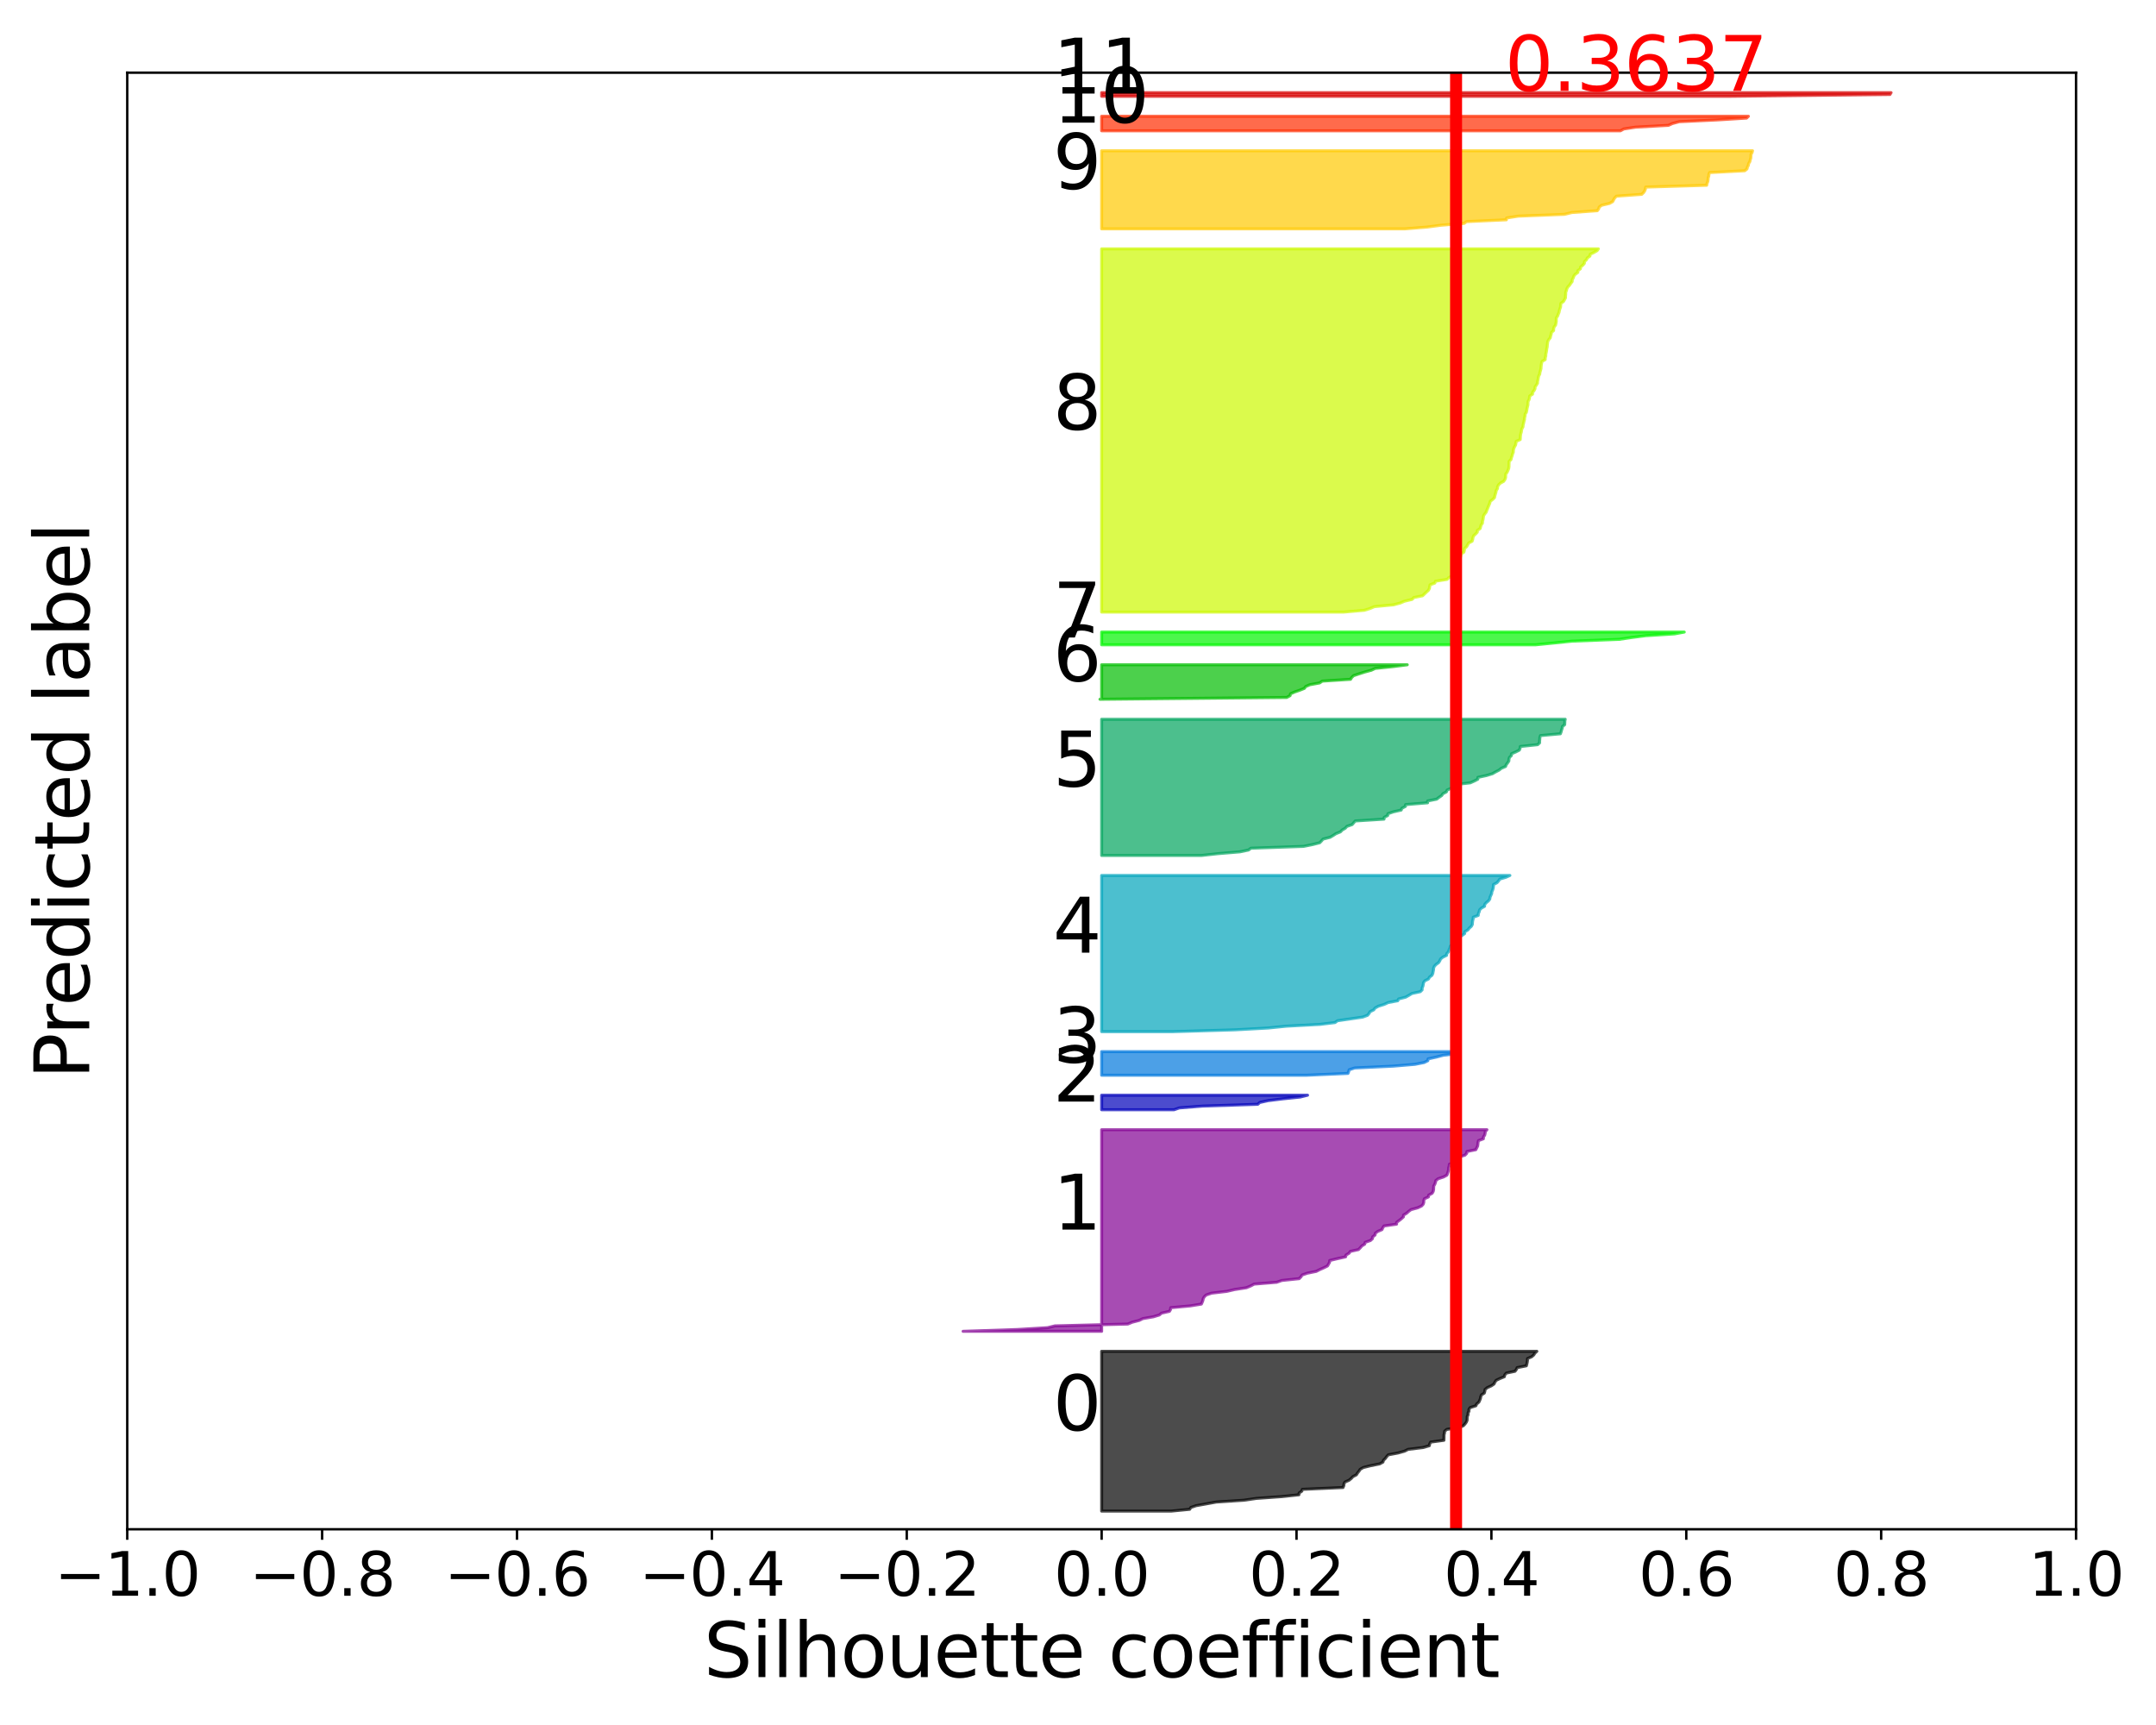 <?xml version="1.0" encoding="utf-8" standalone="no"?>
<!DOCTYPE svg PUBLIC "-//W3C//DTD SVG 1.1//EN"
  "http://www.w3.org/Graphics/SVG/1.1/DTD/svg11.dtd">
<svg xmlns:xlink="http://www.w3.org/1999/xlink" width="720pt" height="576pt" viewBox="0 0 720 576" xmlns="http://www.w3.org/2000/svg" version="1.1">
 <defs>
  <style type="text/css">*{stroke-linejoin: round; stroke-linecap: butt}</style>
 </defs>
 <g id="figure_1">
  <g id="patch_1">
   <path d="M 0 576 
L 720 576 
L 720 0 
L 0 0 
z
" style="fill: #ffffff"/>
  </g>
  <g id="axes_1">
   <g id="patch_2">
    <path d="M 42.495 510.648 
L 693.297 510.648 
L 693.297 24.266 
L 42.495 24.266 
z
" style="fill: #ffffff"/>
   </g>
   <g id="PolyCollection_1">
    <defs>
     <path id="m8885403930" d="M 391.047 -71.416 
L 367.896 -71.416 
L 367.896 -72.023 
L 367.896 -72.629 
L 367.896 -73.236 
L 367.896 -73.842 
L 367.896 -74.448 
L 367.896 -75.055 
L 367.896 -75.661 
L 367.896 -76.268 
L 367.896 -76.874 
L 367.896 -77.481 
L 367.896 -78.087 
L 367.896 -78.694 
L 367.896 -79.3 
L 367.896 -79.907 
L 367.896 -80.513 
L 367.896 -81.12 
L 367.896 -81.726 
L 367.896 -82.332 
L 367.896 -82.939 
L 367.896 -83.545 
L 367.896 -84.152 
L 367.896 -84.758 
L 367.896 -85.365 
L 367.896 -85.971 
L 367.896 -86.578 
L 367.896 -87.184 
L 367.896 -87.791 
L 367.896 -88.397 
L 367.896 -89.004 
L 367.896 -89.61 
L 367.896 -90.217 
L 367.896 -90.823 
L 367.896 -91.429 
L 367.896 -92.036 
L 367.896 -92.642 
L 367.896 -93.249 
L 367.896 -93.855 
L 367.896 -94.462 
L 367.896 -95.068 
L 367.896 -95.675 
L 367.896 -96.281 
L 367.896 -96.888 
L 367.896 -97.494 
L 367.896 -98.101 
L 367.896 -98.707 
L 367.896 -99.313 
L 367.896 -99.92 
L 367.896 -100.526 
L 367.896 -101.133 
L 367.896 -101.739 
L 367.896 -102.346 
L 367.896 -102.952 
L 367.896 -103.559 
L 367.896 -104.165 
L 367.896 -104.772 
L 367.896 -105.378 
L 367.896 -105.985 
L 367.896 -106.591 
L 367.896 -107.197 
L 367.896 -107.804 
L 367.896 -108.41 
L 367.896 -109.017 
L 367.896 -109.623 
L 367.896 -110.23 
L 367.896 -110.836 
L 367.896 -111.443 
L 367.896 -112.049 
L 367.896 -112.656 
L 367.896 -113.262 
L 367.896 -113.869 
L 367.896 -114.475 
L 367.896 -115.081 
L 367.896 -115.688 
L 367.896 -116.294 
L 367.896 -116.901 
L 367.896 -117.507 
L 367.896 -118.114 
L 367.896 -118.72 
L 367.896 -119.327 
L 367.896 -119.933 
L 367.896 -120.54 
L 367.896 -121.146 
L 367.896 -121.753 
L 367.896 -122.359 
L 367.896 -122.965 
L 367.896 -123.572 
L 367.896 -124.178 
L 367.896 -124.785 
L 513.233 -124.785 
L 513.233 -124.785 
L 512.57 -124.178 
L 512.206 -123.572 
L 511.509 -122.965 
L 510.123 -122.359 
L 510.106 -121.753 
L 510.022 -121.146 
L 509.889 -120.54 
L 509.73 -119.933 
L 506.662 -119.327 
L 506.393 -118.72 
L 505.938 -118.114 
L 503.042 -117.507 
L 502.513 -116.901 
L 502.386 -116.294 
L 500.888 -115.688 
L 499.632 -115.081 
L 499.213 -114.475 
L 498.931 -113.869 
L 498.043 -113.262 
L 496.704 -112.656 
L 495.935 -112.049 
L 495.86 -111.443 
L 495.692 -110.836 
L 494.734 -110.23 
L 494.497 -109.623 
L 494.384 -109.017 
L 494.15 -108.41 
L 493.865 -107.804 
L 493.139 -107.197 
L 492.863 -106.591 
L 490.961 -105.985 
L 490.559 -105.378 
L 490.556 -104.772 
L 490.252 -104.165 
L 490.249 -103.559 
L 489.975 -102.952 
L 489.959 -102.346 
L 489.932 -101.739 
L 489.683 -101.133 
L 489.244 -100.526 
L 488.665 -99.92 
L 487.24 -99.313 
L 483.156 -98.707 
L 482.436 -98.101 
L 482.391 -97.494 
L 482.239 -96.888 
L 482.23 -96.281 
L 482.221 -95.675 
L 482.195 -95.068 
L 477.766 -94.462 
L 477.441 -93.855 
L 477.32 -93.249 
L 475.195 -92.642 
L 470.231 -92.036 
L 469.017 -91.429 
L 466.864 -90.823 
L 463.614 -90.217 
L 463.07 -89.61 
L 462.636 -89.004 
L 462.011 -88.397 
L 461.829 -87.791 
L 460.727 -87.184 
L 457.702 -86.578 
L 455.254 -85.971 
L 454.226 -85.365 
L 453.834 -84.758 
L 453.345 -84.152 
L 452.974 -83.545 
L 451.806 -82.939 
L 451.258 -82.332 
L 450.509 -81.726 
L 449.131 -81.12 
L 448.819 -80.513 
L 448.769 -79.907 
L 448.496 -79.3 
L 434.92 -78.694 
L 434.751 -78.087 
L 433.856 -77.481 
L 433.768 -76.874 
L 428.14 -76.268 
L 419.536 -75.661 
L 415.374 -75.055 
L 406.148 -74.448 
L 402.839 -73.842 
L 399.431 -73.236 
L 397.67 -72.629 
L 397.295 -72.023 
L 391.047 -71.416 
z
" style="stroke: #000000; stroke-opacity: 0.7"/>
    </defs>
    <g clip-path="url(#p2b38d6f9ed)">
     <use xlink:href="#m8885403930" x="0" y="576" style="fill-opacity: 0.7; stroke: #000000; stroke-opacity: 0.7"/>
    </g>
   </g>
   <g id="PolyCollection_2">
    <defs>
     <path id="m239fbaf057" d="M 321.628 -131.456 
L 367.896 -131.456 
L 367.896 -132.062 
L 367.896 -132.669 
L 367.896 -133.275 
L 367.896 -133.882 
L 367.896 -134.488 
L 367.896 -135.095 
L 367.896 -135.701 
L 367.896 -136.308 
L 367.896 -136.914 
L 367.896 -137.521 
L 367.896 -138.127 
L 367.896 -138.733 
L 367.896 -139.34 
L 367.896 -139.946 
L 367.896 -140.553 
L 367.896 -141.159 
L 367.896 -141.766 
L 367.896 -142.372 
L 367.896 -142.979 
L 367.896 -143.585 
L 367.896 -144.192 
L 367.896 -144.798 
L 367.896 -145.405 
L 367.896 -146.011 
L 367.896 -146.617 
L 367.896 -147.224 
L 367.896 -147.83 
L 367.896 -148.437 
L 367.896 -149.043 
L 367.896 -149.65 
L 367.896 -150.256 
L 367.896 -150.863 
L 367.896 -151.469 
L 367.896 -152.076 
L 367.896 -152.682 
L 367.896 -153.289 
L 367.896 -153.895 
L 367.896 -154.501 
L 367.896 -155.108 
L 367.896 -155.714 
L 367.896 -156.321 
L 367.896 -156.927 
L 367.896 -157.534 
L 367.896 -158.14 
L 367.896 -158.747 
L 367.896 -159.353 
L 367.896 -159.96 
L 367.896 -160.566 
L 367.896 -161.173 
L 367.896 -161.779 
L 367.896 -162.385 
L 367.896 -162.992 
L 367.896 -163.598 
L 367.896 -164.205 
L 367.896 -164.811 
L 367.896 -165.418 
L 367.896 -166.024 
L 367.896 -166.631 
L 367.896 -167.237 
L 367.896 -167.844 
L 367.896 -168.45 
L 367.896 -169.057 
L 367.896 -169.663 
L 367.896 -170.269 
L 367.896 -170.876 
L 367.896 -171.482 
L 367.896 -172.089 
L 367.896 -172.695 
L 367.896 -173.302 
L 367.896 -173.908 
L 367.896 -174.515 
L 367.896 -175.121 
L 367.896 -175.728 
L 367.896 -176.334 
L 367.896 -176.941 
L 367.896 -177.547 
L 367.896 -178.153 
L 367.896 -178.76 
L 367.896 -179.366 
L 367.896 -179.973 
L 367.896 -180.579 
L 367.896 -181.186 
L 367.896 -181.792 
L 367.896 -182.399 
L 367.896 -183.005 
L 367.896 -183.612 
L 367.896 -184.218 
L 367.896 -184.825 
L 367.896 -185.431 
L 367.896 -186.037 
L 367.896 -186.644 
L 367.896 -187.25 
L 367.896 -187.857 
L 367.896 -188.463 
L 367.896 -189.07 
L 367.896 -189.676 
L 367.896 -190.283 
L 367.896 -190.889 
L 367.896 -191.496 
L 367.896 -192.102 
L 367.896 -192.709 
L 367.896 -193.315 
L 367.896 -193.922 
L 367.896 -194.528 
L 367.896 -195.134 
L 367.896 -195.741 
L 367.896 -196.347 
L 367.896 -196.954 
L 367.896 -197.56 
L 367.896 -198.167 
L 367.896 -198.773 
L 496.563 -198.773 
L 496.563 -198.773 
L 496.023 -198.167 
L 495.956 -197.56 
L 495.81 -196.954 
L 495.391 -196.347 
L 495.379 -195.741 
L 493.755 -195.134 
L 493.597 -194.528 
L 493.546 -193.922 
L 493.454 -193.315 
L 493.158 -192.709 
L 492.853 -192.102 
L 489.885 -191.496 
L 489.807 -190.889 
L 489.231 -190.283 
L 487.316 -189.676 
L 486.942 -189.07 
L 486.94 -188.463 
L 486.031 -187.857 
L 484.029 -187.25 
L 483.959 -186.644 
L 483.783 -186.037 
L 483.772 -185.431 
L 483.626 -184.825 
L 483.425 -184.218 
L 483.203 -183.612 
L 482.096 -183.005 
L 480.271 -182.399 
L 479.491 -181.792 
L 479.378 -181.186 
L 479.156 -180.579 
L 478.804 -179.973 
L 478.768 -179.366 
L 478.749 -178.76 
L 478.608 -178.153 
L 478.254 -177.547 
L 477.125 -176.941 
L 477.015 -176.334 
L 475.691 -175.728 
L 475.487 -175.121 
L 475.471 -174.515 
L 475.282 -173.908 
L 474.721 -173.302 
L 473.444 -172.695 
L 471.205 -172.089 
L 470.388 -171.482 
L 469.724 -170.876 
L 468.721 -170.269 
L 468.671 -169.663 
L 468.004 -169.057 
L 467.239 -168.45 
L 466.404 -167.844 
L 466.384 -167.237 
L 462.181 -166.631 
L 461.782 -166.024 
L 461.508 -165.418 
L 460.096 -164.811 
L 459.285 -164.205 
L 459.194 -163.598 
L 458.402 -162.992 
L 458.328 -162.385 
L 457.664 -161.779 
L 455.905 -161.173 
L 455.747 -160.566 
L 454.779 -159.96 
L 454.262 -159.353 
L 453.671 -158.747 
L 450.936 -158.14 
L 450.521 -157.534 
L 449.501 -156.927 
L 449.368 -156.321 
L 446.612 -155.714 
L 444.065 -155.108 
L 444.008 -154.501 
L 443.671 -153.895 
L 443.328 -153.289 
L 442.109 -152.682 
L 440.741 -152.076 
L 439.559 -151.469 
L 436.567 -150.863 
L 434.825 -150.256 
L 434.462 -149.65 
L 433.858 -149.043 
L 428.063 -148.437 
L 426.34 -147.83 
L 418.828 -147.224 
L 417.682 -146.617 
L 416.24 -146.011 
L 412.291 -145.405 
L 409.689 -144.798 
L 404.578 -144.192 
L 402.804 -143.585 
L 402.173 -142.979 
L 401.814 -142.372 
L 401.707 -141.766 
L 401.474 -141.159 
L 401.201 -140.553 
L 397.519 -139.946 
L 390.958 -139.34 
L 390.894 -138.733 
L 390.537 -138.127 
L 387.878 -137.521 
L 387.165 -136.914 
L 385.172 -136.308 
L 381.651 -135.701 
L 380.429 -135.095 
L 378.095 -134.488 
L 376.622 -133.882 
L 352.304 -133.275 
L 349.814 -132.669 
L 339.781 -132.062 
L 321.628 -131.456 
z
" style="stroke: #820093; stroke-opacity: 0.7"/>
    </defs>
    <g clip-path="url(#p2b38d6f9ed)">
     <use xlink:href="#m239fbaf057" x="0" y="576" style="fill: #820093; fill-opacity: 0.7; stroke: #820093; stroke-opacity: 0.7"/>
    </g>
   </g>
   <g id="PolyCollection_3">
    <defs>
     <path id="m8e114ba40e" d="M 392.082 -205.444 
L 367.896 -205.444 
L 367.896 -206.051 
L 367.896 -206.657 
L 367.896 -207.264 
L 367.896 -207.87 
L 367.896 -208.477 
L 367.896 -209.083 
L 367.896 -209.69 
L 367.896 -210.296 
L 436.658 -210.296 
L 436.658 -210.296 
L 434.207 -209.69 
L 428.37 -209.083 
L 423.475 -208.477 
L 420.705 -207.87 
L 420.032 -207.264 
L 401.58 -206.657 
L 393.837 -206.051 
L 392.082 -205.444 
z
" style="stroke: #0000b9; stroke-opacity: 0.7"/>
    </defs>
    <g clip-path="url(#p2b38d6f9ed)">
     <use xlink:href="#m8e114ba40e" x="0" y="576" style="fill: #0000b9; fill-opacity: 0.7; stroke: #0000b9; stroke-opacity: 0.7"/>
    </g>
   </g>
   <g id="PolyCollection_4">
    <defs>
     <path id="m3c64bb5af8" d="M 436.423 -216.967 
L 367.896 -216.967 
L 367.896 -217.574 
L 367.896 -218.18 
L 367.896 -218.786 
L 367.896 -219.393 
L 367.896 -219.999 
L 367.896 -220.606 
L 367.896 -221.212 
L 367.896 -221.819 
L 367.896 -222.425 
L 367.896 -223.032 
L 367.896 -223.638 
L 367.896 -224.245 
L 367.896 -224.851 
L 487.485 -224.851 
L 487.485 -224.851 
L 486.99 -224.245 
L 481.973 -223.638 
L 479.697 -223.032 
L 476.911 -222.425 
L 476.82 -221.819 
L 475.598 -221.212 
L 472.523 -220.606 
L 465.248 -219.999 
L 452.4 -219.393 
L 450.557 -218.786 
L 450.393 -218.18 
L 450.163 -217.574 
L 436.423 -216.967 
z
" style="stroke: #0078dd; stroke-opacity: 0.7"/>
    </defs>
    <g clip-path="url(#p2b38d6f9ed)">
     <use xlink:href="#m3c64bb5af8" x="0" y="576" style="fill: #0078dd; fill-opacity: 0.7; stroke: #0078dd; stroke-opacity: 0.7"/>
    </g>
   </g>
   <g id="PolyCollection_5">
    <defs>
     <path id="mb5a865bb35" d="M 391.866 -231.522 
L 367.896 -231.522 
L 367.896 -232.129 
L 367.896 -232.735 
L 367.896 -233.342 
L 367.896 -233.948 
L 367.896 -234.554 
L 367.896 -235.161 
L 367.896 -235.767 
L 367.896 -236.374 
L 367.896 -236.98 
L 367.896 -237.587 
L 367.896 -238.193 
L 367.896 -238.8 
L 367.896 -239.406 
L 367.896 -240.013 
L 367.896 -240.619 
L 367.896 -241.226 
L 367.896 -241.832 
L 367.896 -242.438 
L 367.896 -243.045 
L 367.896 -243.651 
L 367.896 -244.258 
L 367.896 -244.864 
L 367.896 -245.471 
L 367.896 -246.077 
L 367.896 -246.684 
L 367.896 -247.29 
L 367.896 -247.897 
L 367.896 -248.503 
L 367.896 -249.11 
L 367.896 -249.716 
L 367.896 -250.322 
L 367.896 -250.929 
L 367.896 -251.535 
L 367.896 -252.142 
L 367.896 -252.748 
L 367.896 -253.355 
L 367.896 -253.961 
L 367.896 -254.568 
L 367.896 -255.174 
L 367.896 -255.781 
L 367.896 -256.387 
L 367.896 -256.994 
L 367.896 -257.6 
L 367.896 -258.206 
L 367.896 -258.813 
L 367.896 -259.419 
L 367.896 -260.026 
L 367.896 -260.632 
L 367.896 -261.239 
L 367.896 -261.845 
L 367.896 -262.452 
L 367.896 -263.058 
L 367.896 -263.665 
L 367.896 -264.271 
L 367.896 -264.878 
L 367.896 -265.484 
L 367.896 -266.09 
L 367.896 -266.697 
L 367.896 -267.303 
L 367.896 -267.91 
L 367.896 -268.516 
L 367.896 -269.123 
L 367.896 -269.729 
L 367.896 -270.336 
L 367.896 -270.942 
L 367.896 -271.549 
L 367.896 -272.155 
L 367.896 -272.762 
L 367.896 -273.368 
L 367.896 -273.974 
L 367.896 -274.581 
L 367.896 -275.187 
L 367.896 -275.794 
L 367.896 -276.4 
L 367.896 -277.007 
L 367.896 -277.613 
L 367.896 -278.22 
L 367.896 -278.826 
L 367.896 -279.433 
L 367.896 -280.039 
L 367.896 -280.646 
L 367.896 -281.252 
L 367.896 -281.858 
L 367.896 -282.465 
L 367.896 -283.071 
L 367.896 -283.678 
L 504.226 -283.678 
L 504.226 -283.678 
L 502.901 -283.071 
L 500.852 -282.465 
L 500.447 -281.858 
L 499.925 -281.252 
L 498.778 -280.646 
L 498.734 -280.039 
L 498.651 -279.433 
L 498.476 -278.826 
L 498.203 -278.22 
L 498.137 -277.613 
L 497.866 -277.007 
L 497.593 -276.4 
L 497.516 -275.794 
L 497.075 -275.187 
L 496.336 -274.581 
L 495.804 -273.974 
L 495.772 -273.368 
L 494.685 -272.762 
L 494.096 -272.155 
L 493.976 -271.549 
L 493.702 -270.942 
L 493.659 -270.336 
L 491.995 -269.729 
L 491.947 -269.123 
L 491.794 -268.516 
L 491.724 -267.91 
L 491.683 -267.303 
L 491.354 -266.697 
L 490.663 -266.09 
L 490.197 -265.484 
L 489.169 -264.878 
L 489.122 -264.271 
L 488.303 -263.665 
L 487.269 -263.058 
L 486.052 -262.452 
L 486.008 -261.845 
L 485.394 -261.239 
L 484.888 -260.632 
L 484.331 -260.026 
L 484.195 -259.419 
L 483.91 -258.813 
L 483.732 -258.206 
L 483.168 -257.6 
L 483.079 -256.994 
L 481.826 -256.387 
L 481.076 -255.781 
L 480.81 -255.174 
L 480.435 -254.568 
L 479.584 -253.961 
L 479.01 -253.355 
L 478.754 -252.748 
L 478.726 -252.142 
L 478.594 -251.535 
L 478.476 -250.929 
L 478.187 -250.322 
L 477.372 -249.716 
L 477.054 -249.11 
L 475.832 -248.503 
L 475.395 -247.897 
L 475.297 -247.29 
L 475.175 -246.684 
L 474.919 -246.077 
L 474.917 -245.471 
L 474.3 -244.864 
L 471.518 -244.258 
L 470.51 -243.651 
L 469.437 -243.045 
L 467.077 -242.438 
L 466.782 -241.832 
L 463.552 -241.226 
L 462.25 -240.619 
L 460.308 -240.013 
L 459.206 -239.406 
L 458.769 -238.8 
L 457.529 -238.193 
L 457.195 -237.587 
L 456.691 -236.98 
L 455.049 -236.374 
L 450.864 -235.767 
L 446.66 -235.161 
L 445.817 -234.554 
L 440.83 -233.948 
L 429.558 -233.342 
L 423.488 -232.735 
L 412.456 -232.129 
L 391.866 -231.522 
z
" style="stroke: #00a4bb; stroke-opacity: 0.7"/>
    </defs>
    <g clip-path="url(#p2b38d6f9ed)">
     <use xlink:href="#mb5a865bb35" x="0" y="576" style="fill: #00a4bb; fill-opacity: 0.7; stroke: #00a4bb; stroke-opacity: 0.7"/>
    </g>
   </g>
   <g id="PolyCollection_6">
    <defs>
     <path id="m8d1e3f4237" d="M 401.255 -290.349 
L 367.896 -290.349 
L 367.896 -290.955 
L 367.896 -291.562 
L 367.896 -292.168 
L 367.896 -292.775 
L 367.896 -293.381 
L 367.896 -293.988 
L 367.896 -294.594 
L 367.896 -295.201 
L 367.896 -295.807 
L 367.896 -296.414 
L 367.896 -297.02 
L 367.896 -297.627 
L 367.896 -298.233 
L 367.896 -298.839 
L 367.896 -299.446 
L 367.896 -300.052 
L 367.896 -300.659 
L 367.896 -301.265 
L 367.896 -301.872 
L 367.896 -302.478 
L 367.896 -303.085 
L 367.896 -303.691 
L 367.896 -304.298 
L 367.896 -304.904 
L 367.896 -305.511 
L 367.896 -306.117 
L 367.896 -306.723 
L 367.896 -307.33 
L 367.896 -307.936 
L 367.896 -308.543 
L 367.896 -309.149 
L 367.896 -309.756 
L 367.896 -310.362 
L 367.896 -310.969 
L 367.896 -311.575 
L 367.896 -312.182 
L 367.896 -312.788 
L 367.896 -313.395 
L 367.896 -314.001 
L 367.896 -314.607 
L 367.896 -315.214 
L 367.896 -315.82 
L 367.896 -316.427 
L 367.896 -317.033 
L 367.896 -317.64 
L 367.896 -318.246 
L 367.896 -318.853 
L 367.896 -319.459 
L 367.896 -320.066 
L 367.896 -320.672 
L 367.896 -321.279 
L 367.896 -321.885 
L 367.896 -322.491 
L 367.896 -323.098 
L 367.896 -323.704 
L 367.896 -324.311 
L 367.896 -324.917 
L 367.896 -325.524 
L 367.896 -326.13 
L 367.896 -326.737 
L 367.896 -327.343 
L 367.896 -327.95 
L 367.896 -328.556 
L 367.896 -329.163 
L 367.896 -329.769 
L 367.896 -330.375 
L 367.896 -330.982 
L 367.896 -331.588 
L 367.896 -332.195 
L 367.896 -332.801 
L 367.896 -333.408 
L 367.896 -334.014 
L 367.896 -334.621 
L 367.896 -335.227 
L 367.896 -335.834 
L 522.704 -335.834 
L 522.704 -335.834 
L 522.581 -335.227 
L 522.56 -334.621 
L 522.524 -334.014 
L 521.777 -333.408 
L 521.69 -332.801 
L 521.478 -332.195 
L 521.323 -331.588 
L 521.091 -330.982 
L 514.437 -330.375 
L 514.251 -329.769 
L 514.214 -329.163 
L 514.151 -328.556 
L 514.145 -327.95 
L 513.512 -327.343 
L 507.699 -326.737 
L 507.63 -326.13 
L 507.377 -325.524 
L 506.183 -324.917 
L 504.769 -324.311 
L 504.729 -323.704 
L 504.091 -323.098 
L 503.915 -322.491 
L 503.885 -321.885 
L 503.476 -321.279 
L 503.013 -320.672 
L 502.777 -320.066 
L 501.361 -319.459 
L 500.615 -318.853 
L 499.436 -318.246 
L 498.394 -317.64 
L 496.376 -317.033 
L 493.553 -316.427 
L 493.52 -315.82 
L 492.36 -315.214 
L 491.013 -314.607 
L 485.643 -314.001 
L 485.59 -313.395 
L 484.602 -312.788 
L 483.258 -312.182 
L 483.016 -311.575 
L 481.849 -310.969 
L 481.454 -310.362 
L 480.563 -309.756 
L 479.781 -309.149 
L 476.753 -308.543 
L 476.745 -307.936 
L 469.404 -307.33 
L 469.339 -306.723 
L 468.162 -306.117 
L 467.926 -305.511 
L 465.286 -304.904 
L 463.51 -304.298 
L 463.423 -303.691 
L 462.26 -303.085 
L 462.195 -302.478 
L 452.599 -301.872 
L 452.061 -301.265 
L 451.55 -300.659 
L 449.79 -300.052 
L 449.25 -299.446 
L 448.21 -298.839 
L 447.642 -298.233 
L 446.129 -297.627 
L 445.208 -297.02 
L 444.18 -296.414 
L 441.822 -295.807 
L 441.309 -295.201 
L 440.727 -294.594 
L 438.337 -293.988 
L 435.298 -293.381 
L 417.735 -292.775 
L 416.947 -292.168 
L 414.074 -291.562 
L 406.733 -290.955 
L 401.255 -290.349 
z
" style="stroke: #00a55d; stroke-opacity: 0.7"/>
    </defs>
    <g clip-path="url(#p2b38d6f9ed)">
     <use xlink:href="#m8d1e3f4237" x="0" y="576" style="fill: #00a55d; fill-opacity: 0.7; stroke: #00a55d; stroke-opacity: 0.7"/>
    </g>
   </g>
   <g id="PolyCollection_7">
    <defs>
     <path id="mbd5daa00a5" d="M 367.341 -342.505 
L 367.896 -342.505 
L 367.896 -343.111 
L 367.896 -343.718 
L 367.896 -344.324 
L 367.896 -344.931 
L 367.896 -345.537 
L 367.896 -346.143 
L 367.896 -346.75 
L 367.896 -347.356 
L 367.896 -347.963 
L 367.896 -348.569 
L 367.896 -349.176 
L 367.896 -349.782 
L 367.896 -350.389 
L 367.896 -350.995 
L 367.896 -351.602 
L 367.896 -352.208 
L 367.896 -352.815 
L 367.896 -353.421 
L 367.896 -354.027 
L 469.956 -354.027 
L 469.956 -354.027 
L 465.235 -353.421 
L 459.246 -352.815 
L 457.966 -352.208 
L 455.746 -351.602 
L 453.853 -350.995 
L 452.023 -350.389 
L 451.4 -349.782 
L 451.024 -349.176 
L 441.571 -348.569 
L 440.692 -347.963 
L 437.406 -347.356 
L 436.023 -346.75 
L 435.597 -346.143 
L 434.063 -345.537 
L 432.333 -344.931 
L 430.961 -344.324 
L 430.818 -343.718 
L 429.701 -343.111 
L 367.341 -342.505 
z
" style="stroke: #00bc00; stroke-opacity: 0.7"/>
    </defs>
    <g clip-path="url(#p2b38d6f9ed)">
     <use xlink:href="#mbd5daa00a5" x="0" y="576" style="fill: #00bc00; fill-opacity: 0.7; stroke: #00bc00; stroke-opacity: 0.7"/>
    </g>
   </g>
   <g id="PolyCollection_8">
    <defs>
     <path id="m3c3507a4e4" d="M 512.886 -360.699 
L 367.896 -360.699 
L 367.896 -361.305 
L 367.896 -361.911 
L 367.896 -362.518 
L 367.896 -363.124 
L 367.896 -363.731 
L 367.896 -364.337 
L 367.896 -364.944 
L 562.462 -364.944 
L 562.462 -364.944 
L 559.195 -364.337 
L 549.582 -363.731 
L 544.817 -363.124 
L 540.748 -362.518 
L 524.965 -361.911 
L 519.046 -361.305 
L 512.886 -360.699 
z
" style="stroke: #00f400; stroke-opacity: 0.7"/>
    </defs>
    <g clip-path="url(#p2b38d6f9ed)">
     <use xlink:href="#m3c3507a4e4" x="0" y="576" style="fill: #00f400; fill-opacity: 0.7; stroke: #00f400; stroke-opacity: 0.7"/>
    </g>
   </g>
   <g id="PolyCollection_9">
    <defs>
     <path id="m6cff68b6fd" d="M 448.694 -371.615 
L 367.896 -371.615 
L 367.896 -372.221 
L 367.896 -372.828 
L 367.896 -373.434 
L 367.896 -374.041 
L 367.896 -374.647 
L 367.896 -375.254 
L 367.896 -375.86 
L 367.896 -376.467 
L 367.896 -377.073 
L 367.896 -377.679 
L 367.896 -378.286 
L 367.896 -378.892 
L 367.896 -379.499 
L 367.896 -380.105 
L 367.896 -380.712 
L 367.896 -381.318 
L 367.896 -381.925 
L 367.896 -382.531 
L 367.896 -383.138 
L 367.896 -383.744 
L 367.896 -384.351 
L 367.896 -384.957 
L 367.896 -385.563 
L 367.896 -386.17 
L 367.896 -386.776 
L 367.896 -387.383 
L 367.896 -387.989 
L 367.896 -388.596 
L 367.896 -389.202 
L 367.896 -389.809 
L 367.896 -390.415 
L 367.896 -391.022 
L 367.896 -391.628 
L 367.896 -392.235 
L 367.896 -392.841 
L 367.896 -393.448 
L 367.896 -394.054 
L 367.896 -394.66 
L 367.896 -395.267 
L 367.896 -395.873 
L 367.896 -396.48 
L 367.896 -397.086 
L 367.896 -397.693 
L 367.896 -398.299 
L 367.896 -398.906 
L 367.896 -399.512 
L 367.896 -400.119 
L 367.896 -400.725 
L 367.896 -401.332 
L 367.896 -401.938 
L 367.896 -402.544 
L 367.896 -403.151 
L 367.896 -403.757 
L 367.896 -404.364 
L 367.896 -404.97 
L 367.896 -405.577 
L 367.896 -406.183 
L 367.896 -406.79 
L 367.896 -407.396 
L 367.896 -408.003 
L 367.896 -408.609 
L 367.896 -409.216 
L 367.896 -409.822 
L 367.896 -410.428 
L 367.896 -411.035 
L 367.896 -411.641 
L 367.896 -412.248 
L 367.896 -412.854 
L 367.896 -413.461 
L 367.896 -414.067 
L 367.896 -414.674 
L 367.896 -415.28 
L 367.896 -415.887 
L 367.896 -416.493 
L 367.896 -417.1 
L 367.896 -417.706 
L 367.896 -418.312 
L 367.896 -418.919 
L 367.896 -419.525 
L 367.896 -420.132 
L 367.896 -420.738 
L 367.896 -421.345 
L 367.896 -421.951 
L 367.896 -422.558 
L 367.896 -423.164 
L 367.896 -423.771 
L 367.896 -424.377 
L 367.896 -424.984 
L 367.896 -425.59 
L 367.896 -426.196 
L 367.896 -426.803 
L 367.896 -427.409 
L 367.896 -428.016 
L 367.896 -428.622 
L 367.896 -429.229 
L 367.896 -429.835 
L 367.896 -430.442 
L 367.896 -431.048 
L 367.896 -431.655 
L 367.896 -432.261 
L 367.896 -432.868 
L 367.896 -433.474 
L 367.896 -434.08 
L 367.896 -434.687 
L 367.896 -435.293 
L 367.896 -435.9 
L 367.896 -436.506 
L 367.896 -437.113 
L 367.896 -437.719 
L 367.896 -438.326 
L 367.896 -438.932 
L 367.896 -439.539 
L 367.896 -440.145 
L 367.896 -440.752 
L 367.896 -441.358 
L 367.896 -441.964 
L 367.896 -442.571 
L 367.896 -443.177 
L 367.896 -443.784 
L 367.896 -444.39 
L 367.896 -444.997 
L 367.896 -445.603 
L 367.896 -446.21 
L 367.896 -446.816 
L 367.896 -447.423 
L 367.896 -448.029 
L 367.896 -448.636 
L 367.896 -449.242 
L 367.896 -449.848 
L 367.896 -450.455 
L 367.896 -451.061 
L 367.896 -451.668 
L 367.896 -452.274 
L 367.896 -452.881 
L 367.896 -453.487 
L 367.896 -454.094 
L 367.896 -454.7 
L 367.896 -455.307 
L 367.896 -455.913 
L 367.896 -456.52 
L 367.896 -457.126 
L 367.896 -457.732 
L 367.896 -458.339 
L 367.896 -458.945 
L 367.896 -459.552 
L 367.896 -460.158 
L 367.896 -460.765 
L 367.896 -461.371 
L 367.896 -461.978 
L 367.896 -462.584 
L 367.896 -463.191 
L 367.896 -463.797 
L 367.896 -464.404 
L 367.896 -465.01 
L 367.896 -465.616 
L 367.896 -466.223 
L 367.896 -466.829 
L 367.896 -467.436 
L 367.896 -468.042 
L 367.896 -468.649 
L 367.896 -469.255 
L 367.896 -469.862 
L 367.896 -470.468 
L 367.896 -471.075 
L 367.896 -471.681 
L 367.896 -472.288 
L 367.896 -472.894 
L 367.896 -473.5 
L 367.896 -474.107 
L 367.896 -474.713 
L 367.896 -475.32 
L 367.896 -475.926 
L 367.896 -476.533 
L 367.896 -477.139 
L 367.896 -477.746 
L 367.896 -478.352 
L 367.896 -478.959 
L 367.896 -479.565 
L 367.896 -480.172 
L 367.896 -480.778 
L 367.896 -481.384 
L 367.896 -481.991 
L 367.896 -482.597 
L 367.896 -483.204 
L 367.896 -483.81 
L 367.896 -484.417 
L 367.896 -485.023 
L 367.896 -485.63 
L 367.896 -486.236 
L 367.896 -486.843 
L 367.896 -487.449 
L 367.896 -488.056 
L 367.896 -488.662 
L 367.896 -489.268 
L 367.896 -489.875 
L 367.896 -490.481 
L 367.896 -491.088 
L 367.896 -491.694 
L 367.896 -492.301 
L 367.896 -492.907 
L 533.776 -492.907 
L 533.776 -492.907 
L 533.347 -492.301 
L 532.284 -491.694 
L 531.04 -491.088 
L 530.956 -490.481 
L 530.085 -489.875 
L 529.8 -489.268 
L 529.136 -488.662 
L 529.099 -488.056 
L 528.572 -487.449 
L 527.852 -486.843 
L 527.769 -486.236 
L 526.929 -485.63 
L 526.921 -485.023 
L 526.054 -484.417 
L 525.597 -483.81 
L 525.392 -483.204 
L 525.048 -482.597 
L 525.03 -481.991 
L 524.555 -481.384 
L 524.161 -480.778 
L 523.567 -480.172 
L 523.248 -479.565 
L 523.098 -478.959 
L 522.872 -478.352 
L 522.87 -477.746 
L 522.803 -477.139 
L 522.793 -476.533 
L 522.469 -475.926 
L 522.118 -475.32 
L 521.273 -474.713 
L 521.189 -474.107 
L 521.157 -473.5 
L 520.93 -472.894 
L 520.751 -472.288 
L 520.635 -471.681 
L 520.38 -471.075 
L 520.159 -470.468 
L 519.747 -469.862 
L 519.72 -469.255 
L 519.719 -468.649 
L 519.62 -468.042 
L 519.477 -467.436 
L 518.996 -466.829 
L 518.836 -466.223 
L 518.823 -465.616 
L 518.122 -465.01 
L 518.018 -464.404 
L 517.833 -463.797 
L 517.707 -463.191 
L 517.199 -462.584 
L 516.882 -461.978 
L 516.806 -461.371 
L 516.731 -460.765 
L 516.683 -460.158 
L 516.549 -459.552 
L 516.479 -458.945 
L 516.371 -458.339 
L 516.237 -457.732 
L 516.212 -457.126 
L 516.041 -456.52 
L 516.012 -455.913 
L 514.959 -455.307 
L 514.811 -454.7 
L 514.71 -454.094 
L 514.651 -453.487 
L 514.609 -452.881 
L 514.444 -452.274 
L 514.265 -451.668 
L 514.191 -451.061 
L 513.858 -450.455 
L 513.723 -449.848 
L 513.636 -449.242 
L 513.494 -448.636 
L 513.451 -448.029 
L 513.07 -447.423 
L 512.642 -446.816 
L 512.614 -446.21 
L 512.313 -445.603 
L 511.809 -444.997 
L 511.79 -444.39 
L 510.846 -443.784 
L 510.782 -443.177 
L 510.643 -442.571 
L 510.309 -441.964 
L 510.269 -441.358 
L 510.247 -440.752 
L 510.092 -440.145 
L 509.951 -439.539 
L 509.859 -438.932 
L 509.73 -438.326 
L 509.319 -437.719 
L 509.291 -437.113 
L 509.138 -436.506 
L 509.102 -435.9 
L 508.934 -435.293 
L 508.804 -434.687 
L 508.643 -434.08 
L 508.602 -433.474 
L 508.26 -432.868 
L 508.112 -432.261 
L 508.029 -431.655 
L 507.827 -431.048 
L 507.758 -430.442 
L 507.719 -429.835 
L 507.676 -429.229 
L 506.338 -428.622 
L 506.242 -428.016 
L 506.123 -427.409 
L 505.778 -426.803 
L 505.517 -426.196 
L 505.393 -425.59 
L 505.366 -424.984 
L 505.11 -424.377 
L 504.956 -423.771 
L 504.742 -423.164 
L 504.612 -422.558 
L 503.97 -421.951 
L 503.957 -421.345 
L 503.938 -420.738 
L 503.922 -420.132 
L 503.828 -419.525 
L 503.575 -418.919 
L 503.31 -418.312 
L 502.839 -417.706 
L 502.819 -417.1 
L 502.787 -416.493 
L 502.569 -415.887 
L 502.154 -415.28 
L 501.042 -414.674 
L 500.43 -414.067 
L 500.121 -413.461 
L 500.088 -412.854 
L 499.667 -412.248 
L 499.566 -411.641 
L 499.384 -411.035 
L 499.208 -410.428 
L 499.084 -409.822 
L 498.458 -409.216 
L 497.663 -408.609 
L 497.512 -408.003 
L 497.269 -407.396 
L 497.016 -406.79 
L 496.773 -406.183 
L 496.515 -405.577 
L 496.306 -404.97 
L 495.81 -404.364 
L 495.43 -403.757 
L 495.357 -403.151 
L 495.267 -402.544 
L 495.097 -401.938 
L 495.072 -401.332 
L 494.645 -400.725 
L 494.449 -400.119 
L 494.29 -399.512 
L 493.381 -398.906 
L 493.341 -398.299 
L 492.771 -397.693 
L 492.124 -397.086 
L 491.891 -396.48 
L 491.803 -395.873 
L 491.61 -395.267 
L 490.431 -394.66 
L 490.118 -394.054 
L 489.776 -393.448 
L 489.076 -392.841 
L 489.02 -392.235 
L 488.858 -391.628 
L 487.925 -391.022 
L 487.852 -390.415 
L 487.684 -389.809 
L 487.636 -389.202 
L 487.361 -388.596 
L 486.336 -387.989 
L 486.315 -387.383 
L 485.581 -386.776 
L 485.428 -386.17 
L 485.326 -385.563 
L 485.232 -384.957 
L 485.158 -384.351 
L 485.137 -383.744 
L 483.857 -383.138 
L 483.251 -382.531 
L 479.371 -381.925 
L 479.165 -381.318 
L 477.56 -380.712 
L 477.441 -380.105 
L 477.355 -379.499 
L 477.017 -378.892 
L 476.35 -378.286 
L 475.709 -377.679 
L 475.095 -377.073 
L 472.108 -376.467 
L 471.592 -375.86 
L 469.041 -375.254 
L 467.621 -374.647 
L 465.4 -374.041 
L 458.969 -373.434 
L 457.548 -372.828 
L 455.63 -372.221 
L 448.694 -371.615 
z
" style="stroke: #ccf900; stroke-opacity: 0.7"/>
    </defs>
    <g clip-path="url(#p2b38d6f9ed)">
     <use xlink:href="#m6cff68b6fd" x="0" y="576" style="fill: #ccf900; fill-opacity: 0.7; stroke: #ccf900; stroke-opacity: 0.7"/>
    </g>
   </g>
   <g id="PolyCollection_10">
    <defs>
     <path id="m68382a6c71" d="M 469.137 -499.578 
L 367.896 -499.578 
L 367.896 -500.185 
L 367.896 -500.791 
L 367.896 -501.398 
L 367.896 -502.004 
L 367.896 -502.611 
L 367.896 -503.217 
L 367.896 -503.824 
L 367.896 -504.43 
L 367.896 -505.037 
L 367.896 -505.643 
L 367.896 -506.249 
L 367.896 -506.856 
L 367.896 -507.462 
L 367.896 -508.069 
L 367.896 -508.675 
L 367.896 -509.282 
L 367.896 -509.888 
L 367.896 -510.495 
L 367.896 -511.101 
L 367.896 -511.708 
L 367.896 -512.314 
L 367.896 -512.921 
L 367.896 -513.527 
L 367.896 -514.133 
L 367.896 -514.74 
L 367.896 -515.346 
L 367.896 -515.953 
L 367.896 -516.559 
L 367.896 -517.166 
L 367.896 -517.772 
L 367.896 -518.379 
L 367.896 -518.985 
L 367.896 -519.592 
L 367.896 -520.198 
L 367.896 -520.805 
L 367.896 -521.411 
L 367.896 -522.017 
L 367.896 -522.624 
L 367.896 -523.23 
L 367.896 -523.837 
L 367.896 -524.443 
L 367.896 -525.05 
L 367.896 -525.656 
L 585.262 -525.656 
L 585.262 -525.656 
L 585.095 -525.05 
L 584.755 -524.443 
L 584.725 -523.837 
L 584.686 -523.23 
L 584.486 -522.624 
L 584.356 -522.017 
L 583.963 -521.411 
L 583.869 -520.805 
L 583.543 -520.198 
L 583.409 -519.592 
L 582.656 -518.985 
L 570.92 -518.379 
L 570.691 -517.772 
L 570.642 -517.166 
L 570.452 -516.559 
L 570.419 -515.953 
L 570.313 -515.346 
L 570.058 -514.74 
L 569.946 -514.133 
L 549.573 -513.527 
L 549.497 -512.921 
L 549.274 -512.314 
L 548.884 -511.708 
L 548.244 -511.101 
L 539.82 -510.495 
L 539.211 -509.888 
L 538.864 -509.282 
L 538.555 -508.675 
L 537.47 -508.069 
L 534.878 -507.462 
L 534.051 -506.856 
L 533.876 -506.249 
L 533.416 -505.643 
L 524.924 -505.037 
L 522.439 -504.43 
L 507.036 -503.824 
L 503.141 -503.217 
L 503.048 -502.611 
L 489.736 -502.004 
L 488.933 -501.398 
L 481.209 -500.791 
L 476.623 -500.185 
L 469.137 -499.578 
z
" style="stroke: #ffc900; stroke-opacity: 0.7"/>
    </defs>
    <g clip-path="url(#p2b38d6f9ed)">
     <use xlink:href="#m68382a6c71" x="0" y="576" style="fill: #ffc900; fill-opacity: 0.7; stroke: #ffc900; stroke-opacity: 0.7"/>
    </g>
   </g>
   <g id="PolyCollection_11">
    <defs>
     <path id="m5b64b55ced" d="M 541.156 -532.327 
L 367.896 -532.327 
L 367.896 -532.934 
L 367.896 -533.54 
L 367.896 -534.147 
L 367.896 -534.753 
L 367.896 -535.36 
L 367.896 -535.966 
L 367.896 -536.573 
L 367.896 -537.179 
L 583.884 -537.179 
L 583.884 -537.179 
L 583.268 -536.573 
L 573.526 -535.966 
L 560.754 -535.36 
L 558.499 -534.753 
L 557.16 -534.147 
L 546.194 -533.54 
L 542.251 -532.934 
L 541.156 -532.327 
z
" style="stroke: #ff2d00; stroke-opacity: 0.7"/>
    </defs>
    <g clip-path="url(#p2b38d6f9ed)">
     <use xlink:href="#m5b64b55ced" x="0" y="576" style="fill: #ff2d00; fill-opacity: 0.7; stroke: #ff2d00; stroke-opacity: 0.7"/>
    </g>
   </g>
   <g id="PolyCollection_12">
    <defs>
     <path id="m25dfc0096b" d="M 578.221 -543.85 
L 367.896 -543.85 
L 367.896 -544.457 
L 367.896 -545.063 
L 631.53 -545.063 
L 631.53 -545.063 
L 631.153 -544.457 
L 578.221 -543.85 
z
" style="stroke: #d70000; stroke-opacity: 0.7"/>
    </defs>
    <g clip-path="url(#p2b38d6f9ed)">
     <use xlink:href="#m25dfc0096b" x="0" y="576" style="fill: #d70000; fill-opacity: 0.7; stroke: #d70000; stroke-opacity: 0.7"/>
    </g>
   </g>
   <g id="matplotlib.axis_1">
    <g id="xtick_1">
     <g id="line2d_1">
      <defs>
       <path id="m45f19059bc" d="M 0 0 
L 0 3.5 
" style="stroke: #000000; stroke-width: 0.8"/>
      </defs>
      <g>
       <use xlink:href="#m45f19059bc" x="42.495" y="510.648" style="stroke: #000000; stroke-width: 0.8"/>
      </g>
     </g>
     <g id="text_1">
      <!-- −1.0 -->
      <g transform="translate(18.212 532.845) scale(0.2 -0.2)">
       <defs>
        <path id="DejaVuSans-2212" d="M 678 2272 
L 4684 2272 
L 4684 1741 
L 678 1741 
L 678 2272 
z
" transform="scale(0.016)"/>
        <path id="DejaVuSans-31" d="M 794 531 
L 1825 531 
L 1825 4091 
L 703 3866 
L 703 4441 
L 1819 4666 
L 2450 4666 
L 2450 531 
L 3481 531 
L 3481 0 
L 794 0 
L 794 531 
z
" transform="scale(0.016)"/>
        <path id="DejaVuSans-2e" d="M 684 794 
L 1344 794 
L 1344 0 
L 684 0 
L 684 794 
z
" transform="scale(0.016)"/>
        <path id="DejaVuSans-30" d="M 2034 4250 
Q 1547 4250 1301 3770 
Q 1056 3291 1056 2328 
Q 1056 1369 1301 889 
Q 1547 409 2034 409 
Q 2525 409 2770 889 
Q 3016 1369 3016 2328 
Q 3016 3291 2770 3770 
Q 2525 4250 2034 4250 
z
M 2034 4750 
Q 2819 4750 3233 4129 
Q 3647 3509 3647 2328 
Q 3647 1150 3233 529 
Q 2819 -91 2034 -91 
Q 1250 -91 836 529 
Q 422 1150 422 2328 
Q 422 3509 836 4129 
Q 1250 4750 2034 4750 
z
" transform="scale(0.016)"/>
       </defs>
       <use xlink:href="#DejaVuSans-2212"/>
       <use xlink:href="#DejaVuSans-31" x="83.789"/>
       <use xlink:href="#DejaVuSans-2e" x="147.412"/>
       <use xlink:href="#DejaVuSans-30" x="179.199"/>
      </g>
     </g>
    </g>
    <g id="xtick_2">
     <g id="line2d_2">
      <g>
       <use xlink:href="#m45f19059bc" x="107.575" y="510.648" style="stroke: #000000; stroke-width: 0.8"/>
      </g>
     </g>
     <g id="text_2">
      <!-- −0.8 -->
      <g transform="translate(83.293 532.845) scale(0.2 -0.2)">
       <defs>
        <path id="DejaVuSans-38" d="M 2034 2216 
Q 1584 2216 1326 1975 
Q 1069 1734 1069 1313 
Q 1069 891 1326 650 
Q 1584 409 2034 409 
Q 2484 409 2743 651 
Q 3003 894 3003 1313 
Q 3003 1734 2745 1975 
Q 2488 2216 2034 2216 
z
M 1403 2484 
Q 997 2584 770 2862 
Q 544 3141 544 3541 
Q 544 4100 942 4425 
Q 1341 4750 2034 4750 
Q 2731 4750 3128 4425 
Q 3525 4100 3525 3541 
Q 3525 3141 3298 2862 
Q 3072 2584 2669 2484 
Q 3125 2378 3379 2068 
Q 3634 1759 3634 1313 
Q 3634 634 3220 271 
Q 2806 -91 2034 -91 
Q 1263 -91 848 271 
Q 434 634 434 1313 
Q 434 1759 690 2068 
Q 947 2378 1403 2484 
z
M 1172 3481 
Q 1172 3119 1398 2916 
Q 1625 2713 2034 2713 
Q 2441 2713 2670 2916 
Q 2900 3119 2900 3481 
Q 2900 3844 2670 4047 
Q 2441 4250 2034 4250 
Q 1625 4250 1398 4047 
Q 1172 3844 1172 3481 
z
" transform="scale(0.016)"/>
       </defs>
       <use xlink:href="#DejaVuSans-2212"/>
       <use xlink:href="#DejaVuSans-30" x="83.789"/>
       <use xlink:href="#DejaVuSans-2e" x="147.412"/>
       <use xlink:href="#DejaVuSans-38" x="179.199"/>
      </g>
     </g>
    </g>
    <g id="xtick_3">
     <g id="line2d_3">
      <g>
       <use xlink:href="#m45f19059bc" x="172.656" y="510.648" style="stroke: #000000; stroke-width: 0.8"/>
      </g>
     </g>
     <g id="text_3">
      <!-- −0.6 -->
      <g transform="translate(148.373 532.845) scale(0.2 -0.2)">
       <defs>
        <path id="DejaVuSans-36" d="M 2113 2584 
Q 1688 2584 1439 2293 
Q 1191 2003 1191 1497 
Q 1191 994 1439 701 
Q 1688 409 2113 409 
Q 2538 409 2786 701 
Q 3034 994 3034 1497 
Q 3034 2003 2786 2293 
Q 2538 2584 2113 2584 
z
M 3366 4563 
L 3366 3988 
Q 3128 4100 2886 4159 
Q 2644 4219 2406 4219 
Q 1781 4219 1451 3797 
Q 1122 3375 1075 2522 
Q 1259 2794 1537 2939 
Q 1816 3084 2150 3084 
Q 2853 3084 3261 2657 
Q 3669 2231 3669 1497 
Q 3669 778 3244 343 
Q 2819 -91 2113 -91 
Q 1303 -91 875 529 
Q 447 1150 447 2328 
Q 447 3434 972 4092 
Q 1497 4750 2381 4750 
Q 2619 4750 2861 4703 
Q 3103 4656 3366 4563 
z
" transform="scale(0.016)"/>
       </defs>
       <use xlink:href="#DejaVuSans-2212"/>
       <use xlink:href="#DejaVuSans-30" x="83.789"/>
       <use xlink:href="#DejaVuSans-2e" x="147.412"/>
       <use xlink:href="#DejaVuSans-36" x="179.199"/>
      </g>
     </g>
    </g>
    <g id="xtick_4">
     <g id="line2d_4">
      <g>
       <use xlink:href="#m45f19059bc" x="237.736" y="510.648" style="stroke: #000000; stroke-width: 0.8"/>
      </g>
     </g>
     <g id="text_4">
      <!-- −0.4 -->
      <g transform="translate(213.453 532.845) scale(0.2 -0.2)">
       <defs>
        <path id="DejaVuSans-34" d="M 2419 4116 
L 825 1625 
L 2419 1625 
L 2419 4116 
z
M 2253 4666 
L 3047 4666 
L 3047 1625 
L 3713 1625 
L 3713 1100 
L 3047 1100 
L 3047 0 
L 2419 0 
L 2419 1100 
L 313 1100 
L 313 1709 
L 2253 4666 
z
" transform="scale(0.016)"/>
       </defs>
       <use xlink:href="#DejaVuSans-2212"/>
       <use xlink:href="#DejaVuSans-30" x="83.789"/>
       <use xlink:href="#DejaVuSans-2e" x="147.412"/>
       <use xlink:href="#DejaVuSans-34" x="179.199"/>
      </g>
     </g>
    </g>
    <g id="xtick_5">
     <g id="line2d_5">
      <g>
       <use xlink:href="#m45f19059bc" x="302.816" y="510.648" style="stroke: #000000; stroke-width: 0.8"/>
      </g>
     </g>
     <g id="text_5">
      <!-- −0.2 -->
      <g transform="translate(278.533 532.845) scale(0.2 -0.2)">
       <defs>
        <path id="DejaVuSans-32" d="M 1228 531 
L 3431 531 
L 3431 0 
L 469 0 
L 469 531 
Q 828 903 1448 1529 
Q 2069 2156 2228 2338 
Q 2531 2678 2651 2914 
Q 2772 3150 2772 3378 
Q 2772 3750 2511 3984 
Q 2250 4219 1831 4219 
Q 1534 4219 1204 4116 
Q 875 4013 500 3803 
L 500 4441 
Q 881 4594 1212 4672 
Q 1544 4750 1819 4750 
Q 2544 4750 2975 4387 
Q 3406 4025 3406 3419 
Q 3406 3131 3298 2873 
Q 3191 2616 2906 2266 
Q 2828 2175 2409 1742 
Q 1991 1309 1228 531 
z
" transform="scale(0.016)"/>
       </defs>
       <use xlink:href="#DejaVuSans-2212"/>
       <use xlink:href="#DejaVuSans-30" x="83.789"/>
       <use xlink:href="#DejaVuSans-2e" x="147.412"/>
       <use xlink:href="#DejaVuSans-32" x="179.199"/>
      </g>
     </g>
    </g>
    <g id="xtick_6">
     <g id="line2d_6">
      <g>
       <use xlink:href="#m45f19059bc" x="367.896" y="510.648" style="stroke: #000000; stroke-width: 0.8"/>
      </g>
     </g>
     <g id="text_6">
      <!-- 0.0 -->
      <g transform="translate(351.993 532.845) scale(0.2 -0.2)">
       <use xlink:href="#DejaVuSans-30"/>
       <use xlink:href="#DejaVuSans-2e" x="63.623"/>
       <use xlink:href="#DejaVuSans-30" x="95.41"/>
      </g>
     </g>
    </g>
    <g id="xtick_7">
     <g id="line2d_7">
      <g>
       <use xlink:href="#m45f19059bc" x="432.976" y="510.648" style="stroke: #000000; stroke-width: 0.8"/>
      </g>
     </g>
     <g id="text_7">
      <!-- 0.2 -->
      <g transform="translate(417.073 532.845) scale(0.2 -0.2)">
       <use xlink:href="#DejaVuSans-30"/>
       <use xlink:href="#DejaVuSans-2e" x="63.623"/>
       <use xlink:href="#DejaVuSans-32" x="95.41"/>
      </g>
     </g>
    </g>
    <g id="xtick_8">
     <g id="line2d_8">
      <g>
       <use xlink:href="#m45f19059bc" x="498.056" y="510.648" style="stroke: #000000; stroke-width: 0.8"/>
      </g>
     </g>
     <g id="text_8">
      <!-- 0.4 -->
      <g transform="translate(482.153 532.845) scale(0.2 -0.2)">
       <use xlink:href="#DejaVuSans-30"/>
       <use xlink:href="#DejaVuSans-2e" x="63.623"/>
       <use xlink:href="#DejaVuSans-34" x="95.41"/>
      </g>
     </g>
    </g>
    <g id="xtick_9">
     <g id="line2d_9">
      <g>
       <use xlink:href="#m45f19059bc" x="563.137" y="510.648" style="stroke: #000000; stroke-width: 0.8"/>
      </g>
     </g>
     <g id="text_9">
      <!-- 0.6 -->
      <g transform="translate(547.233 532.845) scale(0.2 -0.2)">
       <use xlink:href="#DejaVuSans-30"/>
       <use xlink:href="#DejaVuSans-2e" x="63.623"/>
       <use xlink:href="#DejaVuSans-36" x="95.41"/>
      </g>
     </g>
    </g>
    <g id="xtick_10">
     <g id="line2d_10">
      <g>
       <use xlink:href="#m45f19059bc" x="628.217" y="510.648" style="stroke: #000000; stroke-width: 0.8"/>
      </g>
     </g>
     <g id="text_10">
      <!-- 0.8 -->
      <g transform="translate(612.314 532.845) scale(0.2 -0.2)">
       <use xlink:href="#DejaVuSans-30"/>
       <use xlink:href="#DejaVuSans-2e" x="63.623"/>
       <use xlink:href="#DejaVuSans-38" x="95.41"/>
      </g>
     </g>
    </g>
    <g id="xtick_11">
     <g id="line2d_11">
      <g>
       <use xlink:href="#m45f19059bc" x="693.297" y="510.648" style="stroke: #000000; stroke-width: 0.8"/>
      </g>
     </g>
     <g id="text_11">
      <!-- 1.0 -->
      <g transform="translate(677.394 532.845) scale(0.2 -0.2)">
       <use xlink:href="#DejaVuSans-31"/>
       <use xlink:href="#DejaVuSans-2e" x="63.623"/>
       <use xlink:href="#DejaVuSans-30" x="95.41"/>
      </g>
     </g>
    </g>
    <g id="text_12">
     <!-- Silhouette coefficient -->
     <g transform="translate(235.021 560.001) scale(0.25 -0.25)">
      <defs>
       <path id="DejaVuSans-53" d="M 3425 4513 
L 3425 3897 
Q 3066 4069 2747 4153 
Q 2428 4238 2131 4238 
Q 1616 4238 1336 4038 
Q 1056 3838 1056 3469 
Q 1056 3159 1242 3001 
Q 1428 2844 1947 2747 
L 2328 2669 
Q 3034 2534 3370 2195 
Q 3706 1856 3706 1288 
Q 3706 609 3251 259 
Q 2797 -91 1919 -91 
Q 1588 -91 1214 -16 
Q 841 59 441 206 
L 441 856 
Q 825 641 1194 531 
Q 1563 422 1919 422 
Q 2459 422 2753 634 
Q 3047 847 3047 1241 
Q 3047 1584 2836 1778 
Q 2625 1972 2144 2069 
L 1759 2144 
Q 1053 2284 737 2584 
Q 422 2884 422 3419 
Q 422 4038 858 4394 
Q 1294 4750 2059 4750 
Q 2388 4750 2728 4690 
Q 3069 4631 3425 4513 
z
" transform="scale(0.016)"/>
       <path id="DejaVuSans-69" d="M 603 3500 
L 1178 3500 
L 1178 0 
L 603 0 
L 603 3500 
z
M 603 4863 
L 1178 4863 
L 1178 4134 
L 603 4134 
L 603 4863 
z
" transform="scale(0.016)"/>
       <path id="DejaVuSans-6c" d="M 603 4863 
L 1178 4863 
L 1178 0 
L 603 0 
L 603 4863 
z
" transform="scale(0.016)"/>
       <path id="DejaVuSans-68" d="M 3513 2113 
L 3513 0 
L 2938 0 
L 2938 2094 
Q 2938 2591 2744 2837 
Q 2550 3084 2163 3084 
Q 1697 3084 1428 2787 
Q 1159 2491 1159 1978 
L 1159 0 
L 581 0 
L 581 4863 
L 1159 4863 
L 1159 2956 
Q 1366 3272 1645 3428 
Q 1925 3584 2291 3584 
Q 2894 3584 3203 3211 
Q 3513 2838 3513 2113 
z
" transform="scale(0.016)"/>
       <path id="DejaVuSans-6f" d="M 1959 3097 
Q 1497 3097 1228 2736 
Q 959 2375 959 1747 
Q 959 1119 1226 758 
Q 1494 397 1959 397 
Q 2419 397 2687 759 
Q 2956 1122 2956 1747 
Q 2956 2369 2687 2733 
Q 2419 3097 1959 3097 
z
M 1959 3584 
Q 2709 3584 3137 3096 
Q 3566 2609 3566 1747 
Q 3566 888 3137 398 
Q 2709 -91 1959 -91 
Q 1206 -91 779 398 
Q 353 888 353 1747 
Q 353 2609 779 3096 
Q 1206 3584 1959 3584 
z
" transform="scale(0.016)"/>
       <path id="DejaVuSans-75" d="M 544 1381 
L 544 3500 
L 1119 3500 
L 1119 1403 
Q 1119 906 1312 657 
Q 1506 409 1894 409 
Q 2359 409 2629 706 
Q 2900 1003 2900 1516 
L 2900 3500 
L 3475 3500 
L 3475 0 
L 2900 0 
L 2900 538 
Q 2691 219 2414 64 
Q 2138 -91 1772 -91 
Q 1169 -91 856 284 
Q 544 659 544 1381 
z
M 1991 3584 
L 1991 3584 
z
" transform="scale(0.016)"/>
       <path id="DejaVuSans-65" d="M 3597 1894 
L 3597 1613 
L 953 1613 
Q 991 1019 1311 708 
Q 1631 397 2203 397 
Q 2534 397 2845 478 
Q 3156 559 3463 722 
L 3463 178 
Q 3153 47 2828 -22 
Q 2503 -91 2169 -91 
Q 1331 -91 842 396 
Q 353 884 353 1716 
Q 353 2575 817 3079 
Q 1281 3584 2069 3584 
Q 2775 3584 3186 3129 
Q 3597 2675 3597 1894 
z
M 3022 2063 
Q 3016 2534 2758 2815 
Q 2500 3097 2075 3097 
Q 1594 3097 1305 2825 
Q 1016 2553 972 2059 
L 3022 2063 
z
" transform="scale(0.016)"/>
       <path id="DejaVuSans-74" d="M 1172 4494 
L 1172 3500 
L 2356 3500 
L 2356 3053 
L 1172 3053 
L 1172 1153 
Q 1172 725 1289 603 
Q 1406 481 1766 481 
L 2356 481 
L 2356 0 
L 1766 0 
Q 1100 0 847 248 
Q 594 497 594 1153 
L 594 3053 
L 172 3053 
L 172 3500 
L 594 3500 
L 594 4494 
L 1172 4494 
z
" transform="scale(0.016)"/>
       <path id="DejaVuSans-20" transform="scale(0.016)"/>
       <path id="DejaVuSans-63" d="M 3122 3366 
L 3122 2828 
Q 2878 2963 2633 3030 
Q 2388 3097 2138 3097 
Q 1578 3097 1268 2742 
Q 959 2388 959 1747 
Q 959 1106 1268 751 
Q 1578 397 2138 397 
Q 2388 397 2633 464 
Q 2878 531 3122 666 
L 3122 134 
Q 2881 22 2623 -34 
Q 2366 -91 2075 -91 
Q 1284 -91 818 406 
Q 353 903 353 1747 
Q 353 2603 823 3093 
Q 1294 3584 2113 3584 
Q 2378 3584 2631 3529 
Q 2884 3475 3122 3366 
z
" transform="scale(0.016)"/>
       <path id="DejaVuSans-66" d="M 2375 4863 
L 2375 4384 
L 1825 4384 
Q 1516 4384 1395 4259 
Q 1275 4134 1275 3809 
L 1275 3500 
L 2222 3500 
L 2222 3053 
L 1275 3053 
L 1275 0 
L 697 0 
L 697 3053 
L 147 3053 
L 147 3500 
L 697 3500 
L 697 3744 
Q 697 4328 969 4595 
Q 1241 4863 1831 4863 
L 2375 4863 
z
" transform="scale(0.016)"/>
       <path id="DejaVuSans-6e" d="M 3513 2113 
L 3513 0 
L 2938 0 
L 2938 2094 
Q 2938 2591 2744 2837 
Q 2550 3084 2163 3084 
Q 1697 3084 1428 2787 
Q 1159 2491 1159 1978 
L 1159 0 
L 581 0 
L 581 3500 
L 1159 3500 
L 1159 2956 
Q 1366 3272 1645 3428 
Q 1925 3584 2291 3584 
Q 2894 3584 3203 3211 
Q 3513 2838 3513 2113 
z
" transform="scale(0.016)"/>
      </defs>
      <use xlink:href="#DejaVuSans-53"/>
      <use xlink:href="#DejaVuSans-69" x="63.477"/>
      <use xlink:href="#DejaVuSans-6c" x="91.26"/>
      <use xlink:href="#DejaVuSans-68" x="119.043"/>
      <use xlink:href="#DejaVuSans-6f" x="182.422"/>
      <use xlink:href="#DejaVuSans-75" x="243.604"/>
      <use xlink:href="#DejaVuSans-65" x="306.982"/>
      <use xlink:href="#DejaVuSans-74" x="368.506"/>
      <use xlink:href="#DejaVuSans-74" x="407.715"/>
      <use xlink:href="#DejaVuSans-65" x="446.924"/>
      <use xlink:href="#DejaVuSans-20" x="508.447"/>
      <use xlink:href="#DejaVuSans-63" x="540.234"/>
      <use xlink:href="#DejaVuSans-6f" x="595.215"/>
      <use xlink:href="#DejaVuSans-65" x="656.396"/>
      <use xlink:href="#DejaVuSans-66" x="717.92"/>
      <use xlink:href="#DejaVuSans-66" x="753.125"/>
      <use xlink:href="#DejaVuSans-69" x="788.33"/>
      <use xlink:href="#DejaVuSans-63" x="816.113"/>
      <use xlink:href="#DejaVuSans-69" x="871.094"/>
      <use xlink:href="#DejaVuSans-65" x="898.877"/>
      <use xlink:href="#DejaVuSans-6e" x="960.4"/>
      <use xlink:href="#DejaVuSans-74" x="1023.779"/>
     </g>
    </g>
   </g>
   <g id="matplotlib.axis_2">
    <g id="text_13">
     <!-- Predicted label -->
     <g transform="translate(29.796 360.338) rotate(-90) scale(0.25 -0.25)">
      <defs>
       <path id="DejaVuSans-50" d="M 1259 4147 
L 1259 2394 
L 2053 2394 
Q 2494 2394 2734 2622 
Q 2975 2850 2975 3272 
Q 2975 3691 2734 3919 
Q 2494 4147 2053 4147 
L 1259 4147 
z
M 628 4666 
L 2053 4666 
Q 2838 4666 3239 4311 
Q 3641 3956 3641 3272 
Q 3641 2581 3239 2228 
Q 2838 1875 2053 1875 
L 1259 1875 
L 1259 0 
L 628 0 
L 628 4666 
z
" transform="scale(0.016)"/>
       <path id="DejaVuSans-72" d="M 2631 2963 
Q 2534 3019 2420 3045 
Q 2306 3072 2169 3072 
Q 1681 3072 1420 2755 
Q 1159 2438 1159 1844 
L 1159 0 
L 581 0 
L 581 3500 
L 1159 3500 
L 1159 2956 
Q 1341 3275 1631 3429 
Q 1922 3584 2338 3584 
Q 2397 3584 2469 3576 
Q 2541 3569 2628 3553 
L 2631 2963 
z
" transform="scale(0.016)"/>
       <path id="DejaVuSans-64" d="M 2906 2969 
L 2906 4863 
L 3481 4863 
L 3481 0 
L 2906 0 
L 2906 525 
Q 2725 213 2448 61 
Q 2172 -91 1784 -91 
Q 1150 -91 751 415 
Q 353 922 353 1747 
Q 353 2572 751 3078 
Q 1150 3584 1784 3584 
Q 2172 3584 2448 3432 
Q 2725 3281 2906 2969 
z
M 947 1747 
Q 947 1113 1208 752 
Q 1469 391 1925 391 
Q 2381 391 2643 752 
Q 2906 1113 2906 1747 
Q 2906 2381 2643 2742 
Q 2381 3103 1925 3103 
Q 1469 3103 1208 2742 
Q 947 2381 947 1747 
z
" transform="scale(0.016)"/>
       <path id="DejaVuSans-61" d="M 2194 1759 
Q 1497 1759 1228 1600 
Q 959 1441 959 1056 
Q 959 750 1161 570 
Q 1363 391 1709 391 
Q 2188 391 2477 730 
Q 2766 1069 2766 1631 
L 2766 1759 
L 2194 1759 
z
M 3341 1997 
L 3341 0 
L 2766 0 
L 2766 531 
Q 2569 213 2275 61 
Q 1981 -91 1556 -91 
Q 1019 -91 701 211 
Q 384 513 384 1019 
Q 384 1609 779 1909 
Q 1175 2209 1959 2209 
L 2766 2209 
L 2766 2266 
Q 2766 2663 2505 2880 
Q 2244 3097 1772 3097 
Q 1472 3097 1187 3025 
Q 903 2953 641 2809 
L 641 3341 
Q 956 3463 1253 3523 
Q 1550 3584 1831 3584 
Q 2591 3584 2966 3190 
Q 3341 2797 3341 1997 
z
" transform="scale(0.016)"/>
       <path id="DejaVuSans-62" d="M 3116 1747 
Q 3116 2381 2855 2742 
Q 2594 3103 2138 3103 
Q 1681 3103 1420 2742 
Q 1159 2381 1159 1747 
Q 1159 1113 1420 752 
Q 1681 391 2138 391 
Q 2594 391 2855 752 
Q 3116 1113 3116 1747 
z
M 1159 2969 
Q 1341 3281 1617 3432 
Q 1894 3584 2278 3584 
Q 2916 3584 3314 3078 
Q 3713 2572 3713 1747 
Q 3713 922 3314 415 
Q 2916 -91 2278 -91 
Q 1894 -91 1617 61 
Q 1341 213 1159 525 
L 1159 0 
L 581 0 
L 581 4863 
L 1159 4863 
L 1159 2969 
z
" transform="scale(0.016)"/>
      </defs>
      <use xlink:href="#DejaVuSans-50"/>
      <use xlink:href="#DejaVuSans-72" x="58.553"/>
      <use xlink:href="#DejaVuSans-65" x="97.416"/>
      <use xlink:href="#DejaVuSans-64" x="158.939"/>
      <use xlink:href="#DejaVuSans-69" x="222.416"/>
      <use xlink:href="#DejaVuSans-63" x="250.199"/>
      <use xlink:href="#DejaVuSans-74" x="305.18"/>
      <use xlink:href="#DejaVuSans-65" x="344.389"/>
      <use xlink:href="#DejaVuSans-64" x="405.912"/>
      <use xlink:href="#DejaVuSans-20" x="469.389"/>
      <use xlink:href="#DejaVuSans-6c" x="501.176"/>
      <use xlink:href="#DejaVuSans-61" x="528.959"/>
      <use xlink:href="#DejaVuSans-62" x="590.238"/>
      <use xlink:href="#DejaVuSans-65" x="653.715"/>
      <use xlink:href="#DejaVuSans-6c" x="715.238"/>
     </g>
    </g>
   </g>
   <g id="line2d_12">
    <path d="M 486.256 510.648 
L 486.256 24.266 
" clip-path="url(#p2b38d6f9ed)" style="fill: none; stroke: #ff0000; stroke-width: 4; stroke-linecap: square"/>
   </g>
   <g id="patch_3">
    <path d="M 42.495 510.648 
L 42.495 24.266 
" style="fill: none; stroke: #000000; stroke-width: 0.8; stroke-linejoin: miter; stroke-linecap: square"/>
   </g>
   <g id="patch_4">
    <path d="M 693.297 510.648 
L 693.297 24.266 
" style="fill: none; stroke: #000000; stroke-width: 0.8; stroke-linejoin: miter; stroke-linecap: square"/>
   </g>
   <g id="patch_5">
    <path d="M 42.495 510.648 
L 693.297 510.648 
" style="fill: none; stroke: #000000; stroke-width: 0.8; stroke-linejoin: miter; stroke-linecap: square"/>
   </g>
   <g id="patch_6">
    <path d="M 42.495 24.266 
L 693.297 24.266 
" style="fill: none; stroke: #000000; stroke-width: 0.8; stroke-linejoin: miter; stroke-linecap: square"/>
   </g>
   <g id="text_14">
    <!-- 0 -->
    <g transform="translate(351.626 477.596) scale(0.25 -0.25)">
     <use xlink:href="#DejaVuSans-30"/>
    </g>
   </g>
   <g id="text_15">
    <!-- 1 -->
    <g transform="translate(351.626 410.582) scale(0.25 -0.25)">
     <use xlink:href="#DejaVuSans-31"/>
    </g>
   </g>
   <g id="text_16">
    <!-- 2 -->
    <g transform="translate(351.626 367.827) scale(0.25 -0.25)">
     <use xlink:href="#DejaVuSans-32"/>
    </g>
   </g>
   <g id="text_17">
    <!-- 3 -->
    <g transform="translate(351.626 354.788) scale(0.25 -0.25)">
     <defs>
      <path id="DejaVuSans-33" d="M 2597 2516 
Q 3050 2419 3304 2112 
Q 3559 1806 3559 1356 
Q 3559 666 3084 287 
Q 2609 -91 1734 -91 
Q 1441 -91 1130 -33 
Q 819 25 488 141 
L 488 750 
Q 750 597 1062 519 
Q 1375 441 1716 441 
Q 2309 441 2620 675 
Q 2931 909 2931 1356 
Q 2931 1769 2642 2001 
Q 2353 2234 1838 2234 
L 1294 2234 
L 1294 2753 
L 1863 2753 
Q 2328 2753 2575 2939 
Q 2822 3125 2822 3475 
Q 2822 3834 2567 4026 
Q 2313 4219 1838 4219 
Q 1578 4219 1281 4162 
Q 984 4106 628 3988 
L 628 4550 
Q 988 4650 1302 4700 
Q 1616 4750 1894 4750 
Q 2613 4750 3031 4423 
Q 3450 4097 3450 3541 
Q 3450 3153 3228 2886 
Q 3006 2619 2597 2516 
z
" transform="scale(0.016)"/>
     </defs>
     <use xlink:href="#DejaVuSans-33"/>
    </g>
   </g>
   <g id="text_18">
    <!-- 4 -->
    <g transform="translate(351.626 318.097) scale(0.25 -0.25)">
     <use xlink:href="#DejaVuSans-34"/>
    </g>
   </g>
   <g id="text_19">
    <!-- 5 -->
    <g transform="translate(351.626 262.605) scale(0.25 -0.25)">
     <defs>
      <path id="DejaVuSans-35" d="M 691 4666 
L 3169 4666 
L 3169 4134 
L 1269 4134 
L 1269 2991 
Q 1406 3038 1543 3061 
Q 1681 3084 1819 3084 
Q 2600 3084 3056 2656 
Q 3513 2228 3513 1497 
Q 3513 744 3044 326 
Q 2575 -91 1722 -91 
Q 1428 -91 1123 -41 
Q 819 9 494 109 
L 494 744 
Q 775 591 1075 516 
Q 1375 441 1709 441 
Q 2250 441 2565 725 
Q 2881 1009 2881 1497 
Q 2881 1984 2565 2268 
Q 2250 2553 1709 2553 
Q 1456 2553 1204 2497 
Q 953 2441 691 2322 
L 691 4666 
z
" transform="scale(0.016)"/>
     </defs>
     <use xlink:href="#DejaVuSans-35"/>
    </g>
   </g>
   <g id="text_20">
    <!-- 6 -->
    <g transform="translate(351.626 227.431) scale(0.25 -0.25)">
     <use xlink:href="#DejaVuSans-36"/>
    </g>
   </g>
   <g id="text_21">
    <!-- 7 -->
    <g transform="translate(351.626 212.876) scale(0.25 -0.25)">
     <defs>
      <path id="DejaVuSans-37" d="M 525 4666 
L 3525 4666 
L 3525 4397 
L 1831 0 
L 1172 0 
L 2766 4134 
L 525 4134 
L 525 4666 
z
" transform="scale(0.016)"/>
     </defs>
     <use xlink:href="#DejaVuSans-37"/>
    </g>
   </g>
   <g id="text_22">
    <!-- 8 -->
    <g transform="translate(351.626 143.436) scale(0.25 -0.25)">
     <use xlink:href="#DejaVuSans-38"/>
    </g>
   </g>
   <g id="text_23">
    <!-- 9 -->
    <g transform="translate(351.626 63.079) scale(0.25 -0.25)">
     <defs>
      <path id="DejaVuSans-39" d="M 703 97 
L 703 672 
Q 941 559 1184 500 
Q 1428 441 1663 441 
Q 2288 441 2617 861 
Q 2947 1281 2994 2138 
Q 2813 1869 2534 1725 
Q 2256 1581 1919 1581 
Q 1219 1581 811 2004 
Q 403 2428 403 3163 
Q 403 3881 828 4315 
Q 1253 4750 1959 4750 
Q 2769 4750 3195 4129 
Q 3622 3509 3622 2328 
Q 3622 1225 3098 567 
Q 2575 -91 1691 -91 
Q 1453 -91 1209 -44 
Q 966 3 703 97 
z
M 1959 2075 
Q 2384 2075 2632 2365 
Q 2881 2656 2881 3163 
Q 2881 3666 2632 3958 
Q 2384 4250 1959 4250 
Q 1534 4250 1286 3958 
Q 1038 3666 1038 3163 
Q 1038 2656 1286 2365 
Q 1534 2075 1959 2075 
z
" transform="scale(0.016)"/>
     </defs>
     <use xlink:href="#DejaVuSans-39"/>
    </g>
   </g>
   <g id="text_24">
    <!-- 10 -->
    <g transform="translate(351.626 40.944) scale(0.25 -0.25)">
     <use xlink:href="#DejaVuSans-31"/>
     <use xlink:href="#DejaVuSans-30" x="63.623"/>
    </g>
   </g>
   <g id="text_25">
    <!-- 11 -->
    <g transform="translate(351.626 31.24) scale(0.25 -0.25)">
     <use xlink:href="#DejaVuSans-31"/>
     <use xlink:href="#DejaVuSans-31" x="63.623"/>
    </g>
   </g>
   <g id="text_26">
    <!-- 0.3637 -->
    <g style="fill: #ff0000" transform="translate(502.526 30.331) scale(0.25 -0.25)">
     <use xlink:href="#DejaVuSans-30"/>
     <use xlink:href="#DejaVuSans-2e" x="63.623"/>
     <use xlink:href="#DejaVuSans-33" x="95.41"/>
     <use xlink:href="#DejaVuSans-36" x="159.033"/>
     <use xlink:href="#DejaVuSans-33" x="222.656"/>
     <use xlink:href="#DejaVuSans-37" x="286.279"/>
    </g>
   </g>
  </g>
 </g>
 <defs>
  <clipPath id="p2b38d6f9ed">
   <rect x="42.495" y="24.266" width="650.802" height="486.383"/>
  </clipPath>
 </defs>
</svg>
